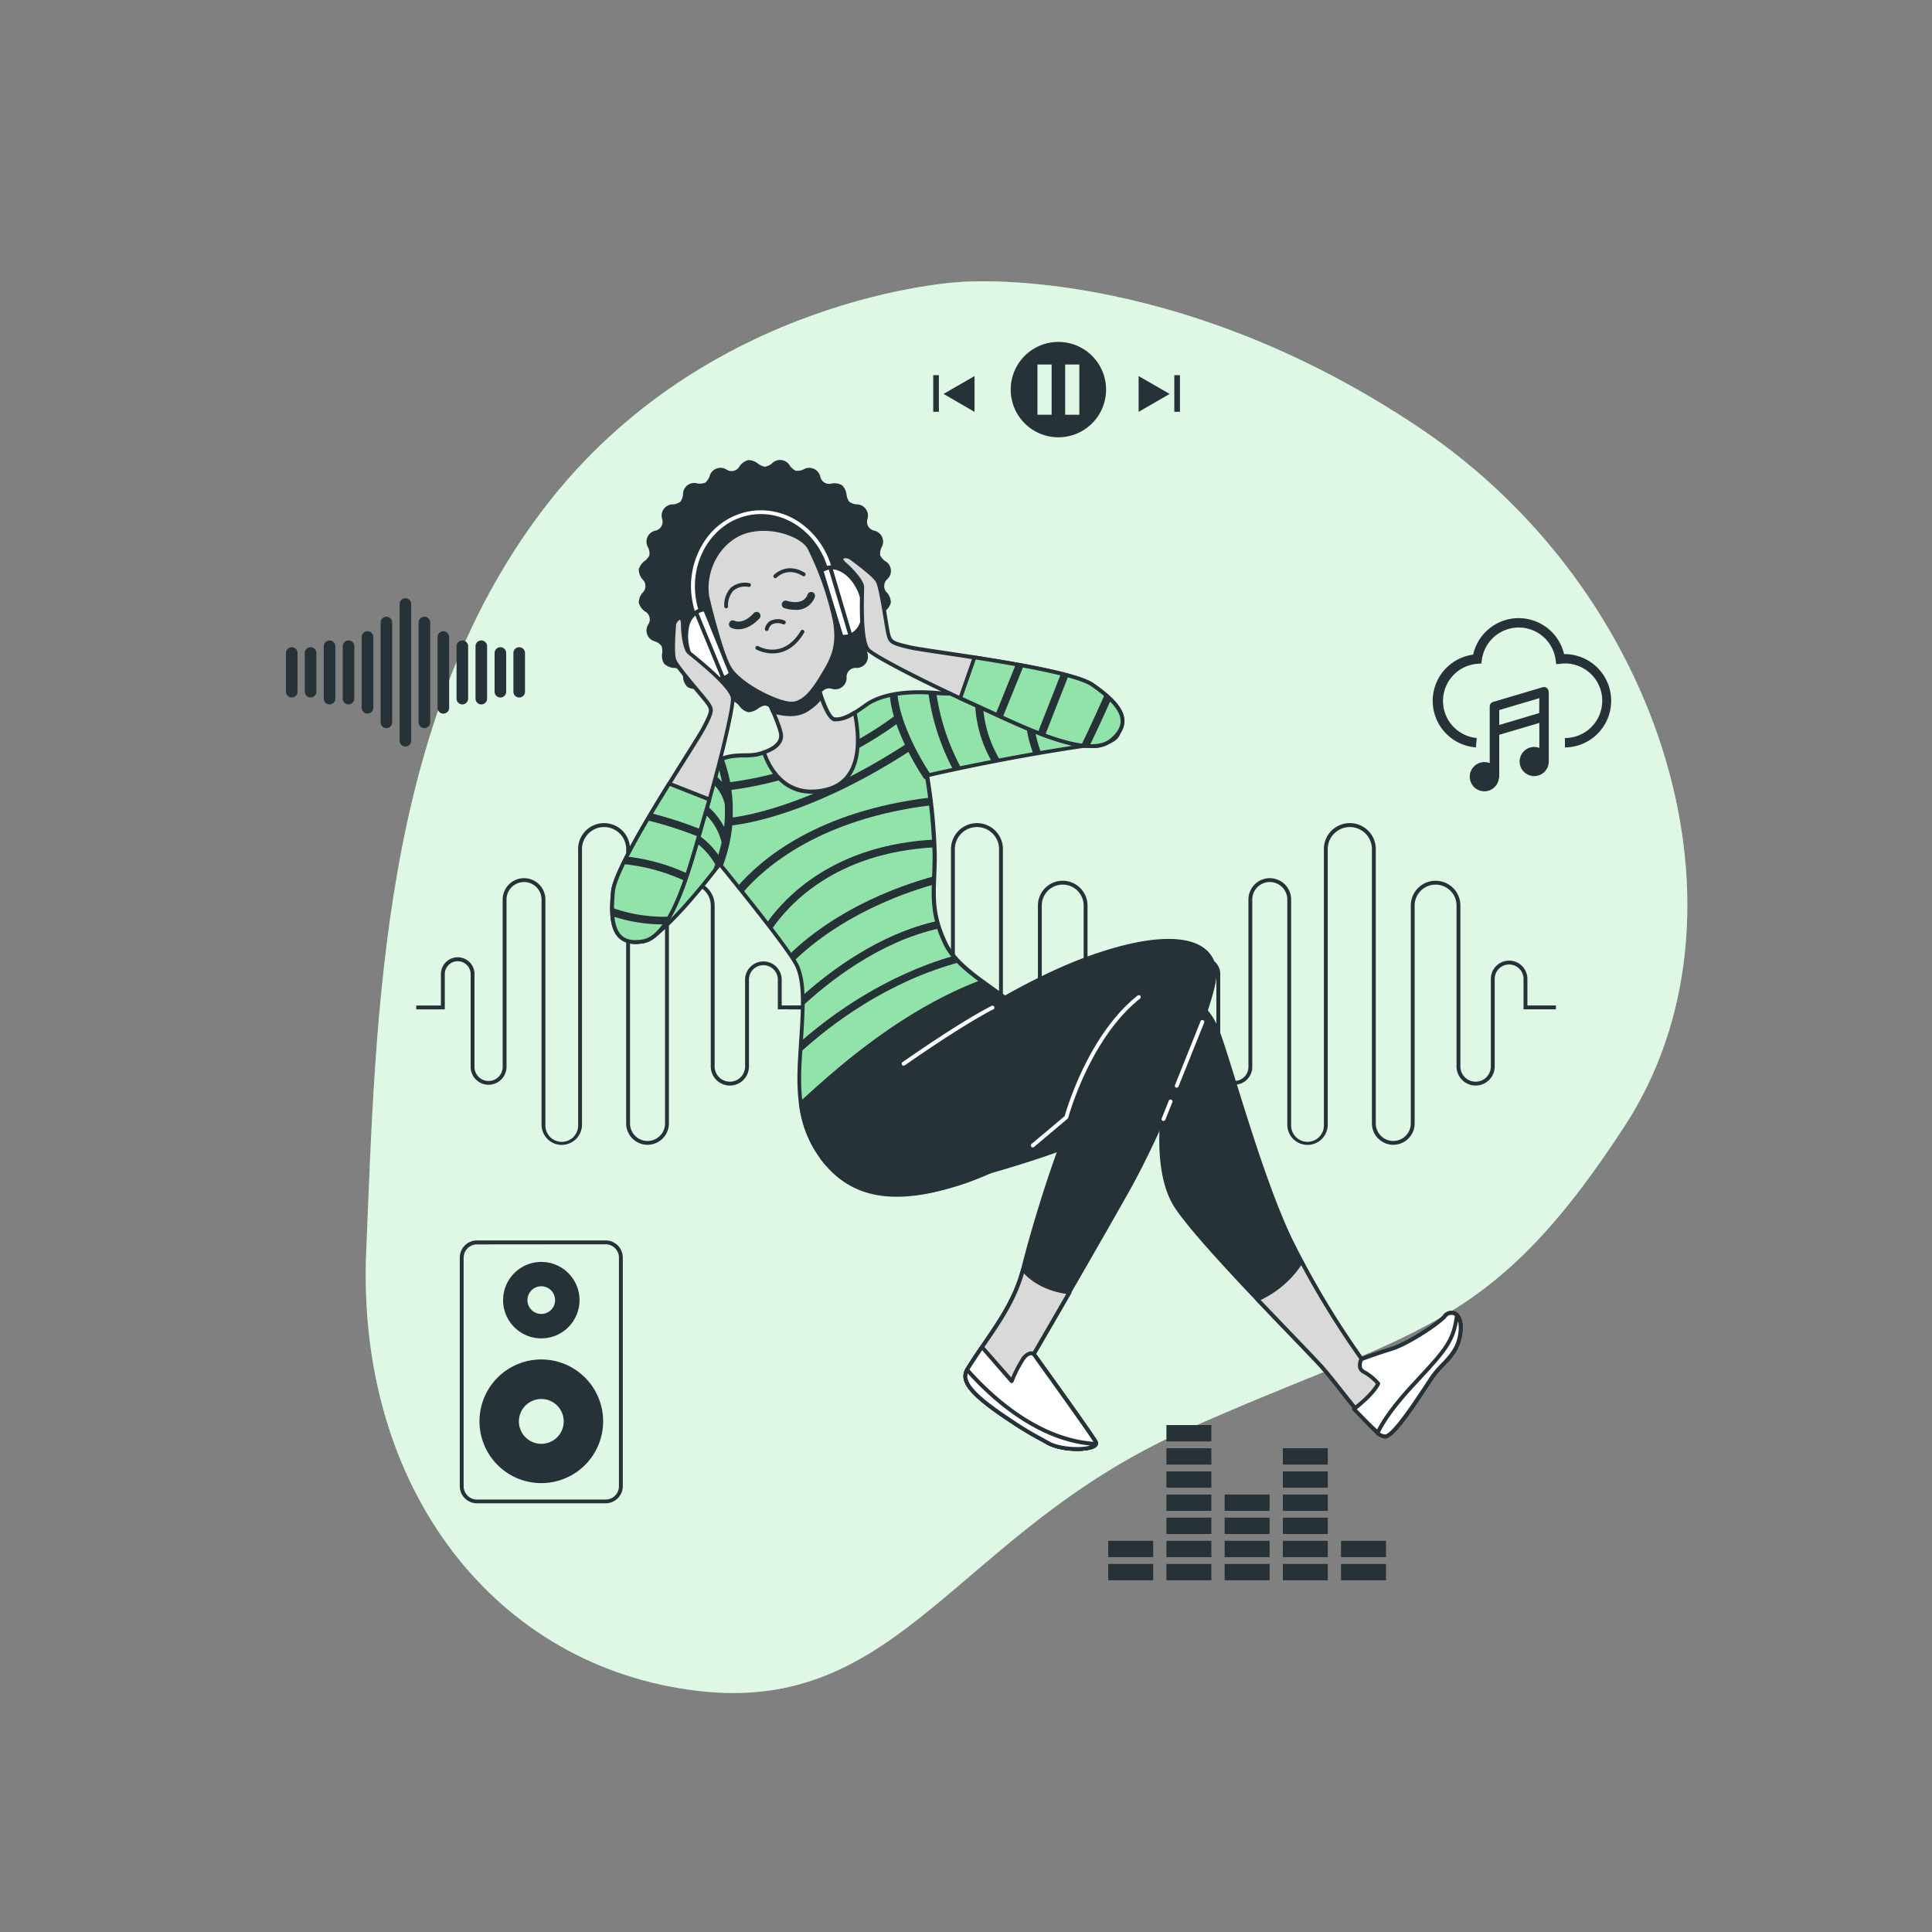 <svg xmlns="http://www.w3.org/2000/svg" viewBox="0 0 500 500"><rect x="0" y="0" width="500" height="500" fill="#808080" stroke="none"/><g id="freepik--background-simple--inject-36"><path d="M248.27,73s-65.36,3.31-107.56,58.66-43.36,131-45.93,192.23,33.34,107.61,85.94,113.72,66.79-40.91,125.81-67.38,78.7-24.57,114-78.92,10.61-137.89-53.4-180.74S248.27,73,248.27,73Z" style="fill:#92E3A9"></path><path d="M248.27,73s-65.36,3.31-107.56,58.66-43.36,131-45.93,192.23,33.34,107.61,85.94,113.72,66.79-40.91,125.81-67.38,78.7-24.57,114-78.92,10.61-137.89-53.4-180.74S248.27,73,248.27,73Z" style="fill:#fff;opacity:0.7"></path></g><g id="freepik--Icons--inject-36"><path d="M145.38,296.3a5.24,5.24,0,0,1-5.23-5.24V232.8a4.53,4.53,0,0,0-9.06,0v43.5a4.65,4.65,0,0,1-9.29,0v-24a3.35,3.35,0,1,0-6.69,0v8.93h-7.38v-1h6.38v-7.93a4.35,4.35,0,1,1,8.69,0v24a3.65,3.65,0,0,0,7.29,0V232.8a5.53,5.53,0,0,1,11.06,0v58.26a4.24,4.24,0,1,0,8.47,0V220a6.72,6.72,0,1,1,13.43,0v70.75a4.53,4.53,0,0,0,9.06,0V234.36a6.42,6.42,0,1,1,12.84,0V276a3.94,3.94,0,0,0,7.88,0V253.34a4.74,4.74,0,0,1,9.47,0v6.87h7.37v1H201.3v-7.87a3.74,3.74,0,0,0-7.47,0V276a4.94,4.94,0,0,1-9.88,0V234.36a5.42,5.42,0,1,0-10.84,0v56.38a5.53,5.53,0,0,1-11.06,0V220a5.72,5.72,0,1,0-11.43,0v71.07A5.25,5.25,0,0,1,145.38,296.3Z" style="fill:#263238"></path><path d="M241.88,296.3a5.24,5.24,0,0,1-5.23-5.24V232.8a4.53,4.53,0,0,0-9.06,0v43.5a4.65,4.65,0,0,1-9.29,0v-24a3.35,3.35,0,1,0-6.69,0v8.93h-7.38v-1h6.38v-7.93a4.35,4.35,0,1,1,8.69,0v24a3.65,3.65,0,0,0,7.29,0V232.8a5.53,5.53,0,0,1,11.06,0v58.26a4.24,4.24,0,1,0,8.47,0V220a6.72,6.72,0,1,1,13.43,0v70.75a4.53,4.53,0,1,0,9.06,0V234.36a6.42,6.42,0,0,1,12.84,0V276a3.94,3.94,0,0,0,7.88,0V253.34a4.73,4.73,0,0,1,9.46,0v6.87h7.38v1h-8.38v-7.87a3.73,3.73,0,0,0-7.46,0V276a4.94,4.94,0,0,1-9.88,0V234.36a5.42,5.42,0,0,0-10.84,0v56.38a5.53,5.53,0,0,1-11.06,0V220a5.72,5.72,0,1,0-11.43,0v71.07A5.25,5.25,0,0,1,241.88,296.3Z" style="fill:#263238"></path><path d="M338.38,296.3a5.24,5.24,0,0,1-5.23-5.24V232.8a4.53,4.53,0,1,0-9.06,0v43.5a4.65,4.65,0,0,1-9.29,0v-24a3.35,3.35,0,1,0-6.69,0v8.93h-7.39v-1h6.39v-7.93a4.35,4.35,0,1,1,8.69,0v24a3.65,3.65,0,0,0,7.29,0V232.8a5.53,5.53,0,1,1,11.06,0v58.26a4.24,4.24,0,1,0,8.47,0V220a6.72,6.72,0,1,1,13.43,0v70.75a4.53,4.53,0,1,0,9.06,0V234.36a6.42,6.42,0,0,1,12.84,0V276a3.94,3.94,0,0,0,7.88,0V253.34a4.73,4.73,0,0,1,9.46,0v6.87h7.38v1h-8.38v-7.87a3.73,3.73,0,0,0-7.46,0V276a4.94,4.94,0,0,1-9.88,0V234.36a5.42,5.42,0,0,0-10.84,0v56.38a5.53,5.53,0,1,1-11.06,0V220a5.72,5.72,0,1,0-11.43,0v71.07A5.25,5.25,0,0,1,338.38,296.3Z" style="fill:#263238"></path><polygon points="252.21 106.59 252.21 97.32 244.19 101.95 252.21 106.59" style="fill:#263238"></polygon><rect x="241.52" y="97.1" width="1.46" height="9.47" style="fill:#263238"></rect><polygon points="294.67 106.59 302.7 101.95 294.67 97.32 294.67 106.59" style="fill:#263238"></polygon><rect x="303.91" y="97.1" width="1.46" height="9.47" style="fill:#263238"></rect><path d="M273.91,88.49a12.34,12.34,0,1,0,12.34,12.34A12.34,12.34,0,0,0,273.91,88.49Zm-1.75,18.84h-3.67v-13h3.67Zm7.17,0h-3.67v-13h3.67Z" style="fill:#263238"></path><rect x="316.94" y="404.75" width="11.63" height="4.23" style="fill:#263238"></rect><rect x="316.94" y="398.76" width="11.63" height="4.23" style="fill:#263238"></rect><rect x="316.94" y="392.77" width="11.63" height="4.23" style="fill:#263238"></rect><rect x="316.94" y="386.78" width="11.63" height="4.23" style="fill:#263238"></rect><rect x="347.06" y="404.75" width="11.63" height="4.23" style="fill:#263238"></rect><rect x="347.06" y="398.76" width="11.63" height="4.23" style="fill:#263238"></rect><rect x="286.81" y="404.75" width="11.63" height="4.23" style="fill:#263238"></rect><rect x="286.81" y="398.76" width="11.63" height="4.23" style="fill:#263238"></rect><rect x="301.87" y="404.75" width="11.63" height="4.23" style="fill:#263238"></rect><rect x="301.87" y="398.76" width="11.63" height="4.23" style="fill:#263238"></rect><rect x="301.87" y="392.77" width="11.63" height="4.23" style="fill:#263238"></rect><rect x="301.87" y="386.78" width="11.63" height="4.23" style="fill:#263238"></rect><rect x="301.87" y="380.79" width="11.63" height="4.23" style="fill:#263238"></rect><rect x="301.87" y="374.8" width="11.63" height="4.23" style="fill:#263238"></rect><rect x="301.87" y="368.81" width="11.63" height="4.23" style="fill:#263238"></rect><rect x="332" y="404.75" width="11.63" height="4.23" style="fill:#263238"></rect><rect x="332" y="398.76" width="11.63" height="4.23" style="fill:#263238"></rect><rect x="332" y="392.77" width="11.63" height="4.23" style="fill:#263238"></rect><rect x="332" y="386.78" width="11.63" height="4.23" style="fill:#263238"></rect><rect x="332" y="380.79" width="11.63" height="4.23" style="fill:#263238"></rect><rect x="332" y="374.8" width="11.63" height="4.23" style="fill:#263238"></rect><path d="M85.29,182.3a1.5,1.5,0,0,1-1.5-1.5V167.25a1.5,1.5,0,0,1,3,0V180.8A1.5,1.5,0,0,1,85.29,182.3Z" style="fill:#263238"></path><path d="M80.38,180.51a1.5,1.5,0,0,1-1.5-1.5V169a1.5,1.5,0,0,1,3,0v10A1.5,1.5,0,0,1,80.38,180.51Z" style="fill:#263238"></path><path d="M75.47,180.51A1.5,1.5,0,0,1,74,179V169a1.5,1.5,0,0,1,3,0v10A1.5,1.5,0,0,1,75.47,180.51Z" style="fill:#263238"></path><path d="M134.37,180.51a1.5,1.5,0,0,1-1.5-1.5V169a1.5,1.5,0,1,1,3,0v10A1.5,1.5,0,0,1,134.37,180.51Z" style="fill:#263238"></path><path d="M129.47,180.51A1.5,1.5,0,0,1,128,179V169a1.5,1.5,0,0,1,3,0v10A1.5,1.5,0,0,1,129.47,180.51Z" style="fill:#263238"></path><path d="M90.2,182.3a1.5,1.5,0,0,1-1.5-1.5V167.25a1.5,1.5,0,0,1,3,0V180.8A1.5,1.5,0,0,1,90.2,182.3Z" style="fill:#263238"></path><path d="M95.11,184.68a1.5,1.5,0,0,1-1.5-1.5V164.86a1.5,1.5,0,0,1,3,0v18.32A1.5,1.5,0,0,1,95.11,184.68Z" style="fill:#263238"></path><path d="M100,188.44a1.51,1.51,0,0,1-1.5-1.5V161.11a1.5,1.5,0,0,1,3,0v25.83A1.5,1.5,0,0,1,100,188.44Z" style="fill:#263238"></path><path d="M124.56,182.3a1.5,1.5,0,0,1-1.5-1.5V167.25a1.5,1.5,0,0,1,3,0V180.8A1.5,1.5,0,0,1,124.56,182.3Z" style="fill:#263238"></path><path d="M119.65,182.3a1.5,1.5,0,0,1-1.5-1.5V167.25a1.5,1.5,0,0,1,3,0V180.8A1.5,1.5,0,0,1,119.65,182.3Z" style="fill:#263238"></path><path d="M114.74,184.68a1.5,1.5,0,0,1-1.5-1.5V164.86a1.5,1.5,0,0,1,3,0v18.32A1.5,1.5,0,0,1,114.74,184.68Z" style="fill:#263238"></path><path d="M109.83,188.44a1.5,1.5,0,0,1-1.5-1.5V161.11a1.5,1.5,0,0,1,3,0v25.83A1.5,1.5,0,0,1,109.83,188.44Z" style="fill:#263238"></path><path d="M104.92,193.21a1.5,1.5,0,0,1-1.5-1.5V156.33a1.5,1.5,0,0,1,3,0v35.38A1.5,1.5,0,0,1,104.92,193.21Z" style="fill:#263238"></path><path d="M404.78,169.28a12.07,12.07,0,0,0-23.53.14,12.07,12.07,0,0,0,.71,24l.22-2.42a9.64,9.64,0,0,1,.19-19.21l1-.07.14-1a9.63,9.63,0,0,1,19.08,0l.16,1.18,1.19-.13a9.48,9.48,0,0,1,1.08-.07A9.65,9.65,0,0,1,405,191v2.44a12.08,12.08,0,1,0-.22-24.16Z" style="fill:#263238"></path><path d="M400.79,179.05a1.21,1.21,0,0,0-.49-1,1.23,1.23,0,0,0-1.08-.19l-12.81,3.8a1.21,1.21,0,0,0-.87,1.17v14.66a3.83,3.83,0,0,0-1.36-.26,3.78,3.78,0,1,0,3.74,4.1H388V190.16l10.38-3.07v6.48a3.66,3.66,0,0,0-1.33-.26,3.77,3.77,0,1,0,3.77,3.77v-18Zm-2.44,5.49L388,187.62v-3.86l10.38-3.08Z" style="fill:#263238"></path><path d="M140.09,351.83a16,16,0,1,0,16,16A16,16,0,0,0,140.09,351.83Zm0,21.83a5.8,5.8,0,1,1,5.8-5.8A5.8,5.8,0,0,1,140.09,373.66Z" style="fill:#263238"></path><path d="M140.09,326.59a9.89,9.89,0,1,0,9.89,9.89A9.88,9.88,0,0,0,140.09,326.59Zm0,13.46a3.58,3.58,0,1,1,3.57-3.57A3.57,3.57,0,0,1,140.09,340.05Z" style="fill:#263238"></path><path d="M156.74,389.05h-33.3a4.45,4.45,0,0,1-4.45-4.44V325.46a4.45,4.45,0,0,1,4.45-4.44h33.3a4.44,4.44,0,0,1,4.44,4.44v59.15A4.44,4.44,0,0,1,156.74,389.05Zm-33.3-67a3.45,3.45,0,0,0-3.45,3.44v59.15a3.45,3.45,0,0,0,3.45,3.44h33.3a3.45,3.45,0,0,0,3.44-3.44V325.46a3.45,3.45,0,0,0-3.44-3.44Z" style="fill:#263238"></path></g><g id="freepik--Character--inject-36"><path d="M228.33,151.66c0-1.39,1.9-2.89,1.72-4.23s-2.4-2.34-2.75-3.65,1.09-3.27.57-4.53-2.93-1.62-3.61-2.8.2-3.44-.63-4.53-3.24-.8-4.21-1.77-.69-3.38-1.78-4.21-3.33.06-4.52-.63-1.53-3.08-2.8-3.61-3.2.93-4.53.57-2.27-2.58-3.65-2.76-2.84,1.73-4.23,1.73-2.89-1.9-4.23-1.73-2.33,2.41-3.64,2.76-3.28-1.09-4.54-.57-1.62,2.93-2.8,3.61-3.44-.21-4.52.63-.81,3.24-1.78,4.21-3.37.68-4.21,1.77.06,3.34-.62,4.53-3.09,1.53-3.61,2.8.92,3.2.56,4.53-2.57,2.27-2.75,3.64,1.73,2.85,1.73,4.24-1.91,2.88-1.73,4.23,2.4,2.33,2.75,3.64-1.09,3.28-.56,4.53,2.92,1.62,3.61,2.81-.21,3.44.62,4.52,3.25.8,4.21,1.77.69,3.38,1.78,4.21,3.33-.06,4.52.63,1.53,3.08,2.8,3.61,3.2-.92,4.54-.57,2.27,2.58,3.64,2.76,2.84-1.73,4.23-1.73,2.89,1.9,4.23,1.73,2.33-2.41,3.65-2.76,3.27,1.09,4.53.57,1.62-2.93,2.8-3.61,3.44.21,4.53-.63.8-3.24,1.77-4.21,3.37-.68,4.21-1.77-.06-3.34.63-4.53,3.08-1.52,3.61-2.8-.93-3.19-.57-4.53,2.57-2.27,2.75-3.64S228.33,153.05,228.33,151.66Z" style="fill:#263238"></path><path d="M193.86,184.31l-.24,0a4,4,0,0,1-2.24-1.56,4,4,0,0,0-1.47-1.21,4.17,4.17,0,0,0-1.92.31,3.94,3.94,0,0,1-2.68.24,4.07,4.07,0,0,1-1.74-2.08,2.34,2.34,0,0,0-3-1.75,4,4,0,0,1-2.66-.47,4.08,4.08,0,0,1-1.14-2.45,2.35,2.35,0,0,0-2.48-2.49,4,4,0,0,1-2.45-1.13,4,4,0,0,1-.47-2.66,3.92,3.92,0,0,0-.2-1.92,3.86,3.86,0,0,0-1.55-1.12,2.91,2.91,0,0,1-1.85-4.42,2.34,2.34,0,0,0-.89-3.39,4.13,4.13,0,0,1-1.57-2.24,4.05,4.05,0,0,1,.93-2.51,2.39,2.39,0,0,0,0-3.57,4,4,0,0,1-.93-2.51,4.07,4.07,0,0,1,1.57-2.23,4,4,0,0,0,1.2-1.48,3.87,3.87,0,0,0-.31-1.91,2.92,2.92,0,0,1,1.85-4.43,2.34,2.34,0,0,0,1.75-3,2.92,2.92,0,0,1,2.92-3.8,4,4,0,0,0,1.8-.68,4,4,0,0,0,.68-1.8,2.91,2.91,0,0,1,3.8-2.92,4.17,4.17,0,0,0,1.92-.2,4,4,0,0,0,1.12-1.56,2.92,2.92,0,0,1,4.42-1.84,2.34,2.34,0,0,0,3.39-.9,4.07,4.07,0,0,1,2.24-1.56,4,4,0,0,1,2.51.92,4.06,4.06,0,0,0,1.78.8,4,4,0,0,0,1.78-.8,2.92,2.92,0,0,1,4.75.64,4,4,0,0,0,1.48,1.21,4.15,4.15,0,0,0,1.91-.31,2.92,2.92,0,0,1,4.42,1.84,2.34,2.34,0,0,0,3,1.75,4.13,4.13,0,0,1,2.66.47,4.08,4.08,0,0,1,1.14,2.46,4,4,0,0,0,.68,1.79,4,4,0,0,0,1.8.69,2.92,2.92,0,0,1,2.92,3.8,2.34,2.34,0,0,0,1.75,3,2.92,2.92,0,0,1,1.85,4.43,4,4,0,0,0-.31,1.91,4.1,4.1,0,0,0,1.2,1.48,2.91,2.91,0,0,1,.65,4.74,2.39,2.39,0,0,0,0,3.57,4,4,0,0,1,.92,2.51,4.13,4.13,0,0,1-1.57,2.24,4,4,0,0,0-1.2,1.47,4,4,0,0,0,.31,1.92,2.91,2.91,0,0,1-1.85,4.42,3.86,3.86,0,0,0-1.55,1.12,3.92,3.92,0,0,0-.2,1.92,2.91,2.91,0,0,1-2.92,3.79,2.35,2.35,0,0,0-2.48,2.48,2.92,2.92,0,0,1-3.8,2.93,2.34,2.34,0,0,0-3,1.75,2.92,2.92,0,0,1-4.42,1.84,4.11,4.11,0,0,0-1.91-.31,4,4,0,0,0-1.48,1.21,2.92,2.92,0,0,1-4.75.64,4,4,0,0,0-1.78-.8,4.06,4.06,0,0,0-1.78.8A4.57,4.57,0,0,1,193.86,184.31Zm-4.29-3.83a2.47,2.47,0,0,1,.6.08,4.59,4.59,0,0,1,2,1.49c.53.58,1.08,1.18,1.62,1.25a3.52,3.52,0,0,0,1.85-.77,3.28,3.28,0,0,1,4.64,0,3.52,3.52,0,0,0,1.85.77c.54-.07,1.09-.67,1.63-1.25a4.47,4.47,0,0,1,1.95-1.49,4.58,4.58,0,0,1,2.47.32,3.49,3.49,0,0,0,2,.27c.5-.21.87-.93,1.24-1.62a3.24,3.24,0,0,1,4-2.29,3.51,3.51,0,0,0,2-.26,3.44,3.44,0,0,0,.77-1.88,4.6,4.6,0,0,1,.95-2.29,4.55,4.55,0,0,1,2.29-.95,2,2,0,0,0,2.14-2.78,4.69,4.69,0,0,1,.33-2.47,4.62,4.62,0,0,1,2-1.5c.7-.36,1.42-.74,1.62-1.24a3.34,3.34,0,0,0-.27-2,4.68,4.68,0,0,1-.32-2.47,4.62,4.62,0,0,1,1.5-2c.58-.53,1.18-1.09,1.25-1.63a3.46,3.46,0,0,0-.78-1.84,4.66,4.66,0,0,1-.95-2.32,4.59,4.59,0,0,1,.95-2.32,3.49,3.49,0,0,0,.78-1.85c-.07-.54-.67-1.09-1.25-1.63a4.56,4.56,0,0,1-1.5-2,4.68,4.68,0,0,1,.32-2.47,3.33,3.33,0,0,0,.27-2c-.2-.5-.92-.88-1.62-1.24a4.54,4.54,0,0,1-2-1.5,4.67,4.67,0,0,1-.33-2.46,2,2,0,0,0-2.14-2.79,4.55,4.55,0,0,1-2.29-.95,4.6,4.6,0,0,1-.95-2.29,3.44,3.44,0,0,0-.77-1.88,3.51,3.51,0,0,0-2-.26,4.45,4.45,0,0,1-2.46-.33,4.57,4.57,0,0,1-1.5-1.95c-.37-.7-.74-1.42-1.24-1.63a3.49,3.49,0,0,0-2,.27,4.58,4.58,0,0,1-2.47.32,4.47,4.47,0,0,1-1.95-1.49c-.54-.58-1.09-1.18-1.63-1.25a3.38,3.38,0,0,0-1.85.78,3.31,3.31,0,0,1-4.64,0,3.46,3.46,0,0,0-1.85-.78c-.54.07-1.09.67-1.62,1.25a3.25,3.25,0,0,1-4.43,1.17,3.49,3.49,0,0,0-2-.27c-.5.21-.87.93-1.24,1.63a4.51,4.51,0,0,1-1.5,1.95,4.45,4.45,0,0,1-2.46.33,2,2,0,0,0-2.78,2.15,4.61,4.61,0,0,1-1,2.28,4.55,4.55,0,0,1-2.29.95,3.52,3.52,0,0,0-1.88.78,3.43,3.43,0,0,0-.26,2,4.67,4.67,0,0,1-.33,2.46,4.54,4.54,0,0,1-2,1.5c-.7.36-1.42.74-1.62,1.24a3.41,3.41,0,0,0,.27,2,3.25,3.25,0,0,1-1.17,4.42c-.58.54-1.18,1.09-1.25,1.63a3.47,3.47,0,0,0,.77,1.85,4.6,4.6,0,0,1,1,2.32,4.68,4.68,0,0,1-1,2.32,3.41,3.41,0,0,0-.77,1.84c.07.54.67,1.1,1.25,1.63a4.67,4.67,0,0,1,1.49,2,4.58,4.58,0,0,1-.32,2.47,3.5,3.5,0,0,0-.27,2c.2.5.92.88,1.62,1.24a4.56,4.56,0,0,1,2,1.51,4.64,4.64,0,0,1,.33,2.46,2,2,0,0,0,2.14,2.78,4.55,4.55,0,0,1,2.29.95,4.6,4.6,0,0,1,1,2.29,2,2,0,0,0,2.78,2.14,3.26,3.26,0,0,1,4,2.29c.36.69.74,1.41,1.23,1.62a3.49,3.49,0,0,0,2-.27A6.46,6.46,0,0,1,189.57,180.48Z" style="fill:#263238"></path><path d="M181.19,161.42a1,1,0,0,1-.92-.59,22.38,22.38,0,0,1-1.59-5.3c-2-11.28,4.89-21.92,15.25-23.71s20.37,6,22.32,17.23c.11.66.2,1.31.25,2a1,1,0,1,1-2,.17c0-.59-.13-1.19-.23-1.79-1.76-10.2-10.73-17.19-20-15.6s-15.38,11.2-13.62,21.4A20.42,20.42,0,0,0,182.1,160a1,1,0,0,1-.51,1.32A1,1,0,0,1,181.19,161.42Z" style="fill:#fff"></path><path d="M181.19,161.92a1.51,1.51,0,0,1-1.38-.89,23.47,23.47,0,0,1-1.63-5.41,22.15,22.15,0,0,1,3.09-15.78,18.45,18.45,0,0,1,27.28-4.7A22.11,22.11,0,0,1,216.74,149c.12.66.2,1.34.26,2a1.5,1.5,0,0,1-1.37,1.62,1.48,1.48,0,0,1-1.62-1.37c0-.57-.12-1.16-.22-1.74-1.71-9.93-10.43-16.74-19.43-15.19s-14.93,10.89-13.22,20.82a20,20,0,0,0,1.42,4.71,1.5,1.5,0,0,1-.77,2A1.38,1.38,0,0,1,181.19,161.92Zm15.75-29.86a18,18,0,0,0-2.92.25,17.69,17.69,0,0,0-11.91,8.08,21.07,21.07,0,0,0-2.94,15.06,22.13,22.13,0,0,0,1.56,5.18.51.51,0,0,0,.66.25.5.5,0,0,0,.25-.66,21.37,21.37,0,0,1-1.49-4.94c-1.8-10.47,4.49-20.33,14-22s18.78,5.54,20.58,16c.11.61.19,1.23.24,1.83a.49.49,0,0,0,.54.45.51.51,0,0,0,.34-.17.48.48,0,0,0,.11-.37c-.05-.63-.13-1.27-.24-1.91a21.1,21.1,0,0,0-7.82-13.21A17.93,17.93,0,0,0,196.94,132.06Z" style="fill:#263238"></path><path d="M248.24,305.35s40.63-10,53.29-22c0,0-3.66,19,3,29s33.28,36.46,37.94,41.79,13.4,17.88,16.06,17.54,10-12.33,12.34-15.66,6.39-5.45,7.05-11.12-2.66-6-4-4.33-8.21,6.88-12.55,8.21-9,2.89-9,2.89a222.8,222.8,0,0,1-18.5-31c-8-16.67-16.32-48-19-54.32s-6.67-8.33-11.67-8.33-21,0-49,12.33-27,24.33-24.33,28.67S239.2,307.07,248.24,305.35Z" style="fill:#263238"></path><path d="M358.44,372.24c-2.08,0-6-4.74-11.64-11.91-1.74-2.21-3.39-4.3-4.7-5.81s-4.39-4.7-8.29-8.75c-9.91-10.31-24.89-25.89-29.69-33.09-5.72-8.58-4-23.32-3.32-28-13.62,11.51-50.82,20.72-52.44,21.12h0c-9.2,1.74-16.12-2-18.89-6.52a10.39,10.39,0,0,1-.76-8.64c1.58-5.07,7.26-12.79,25.32-20.75,28.1-12.37,44-12.37,49.2-12.37,5.79,0,9.65,2.74,12.13,8.64.89,2.12,2.41,7,4.33,13.18,3.93,12.67,9.32,30,14.64,41.11a225,225,0,0,0,18.24,30.63c1.17-.38,5.07-1.67,8.68-2.78,4.26-1.3,11.07-6.49,12.31-8a2.64,2.64,0,0,1,3.05-.88c.71.29,2.33,1.44,1.84,5.58s-2.67,6.42-4.78,8.62a22.73,22.73,0,0,0-2.36,2.72c-.45.64-1.07,1.58-1.81,2.7-4.47,6.79-8.67,12.9-10.87,13.18ZM301.53,282.9a.48.48,0,0,1,.24.06.51.51,0,0,1,.26.53c0,.19-3.56,18.92,2.92,28.63,4.75,7.13,19.69,22.67,29.58,33,3.9,4.06,7,7.26,8.32,8.79s3,3.62,4.74,5.84c3.68,4.67,9.28,11.73,10.88,11.53,1.93-.24,7.49-8.68,10.17-12.74.74-1.13,1.37-2.08,1.82-2.72a24.78,24.78,0,0,1,2.46-2.85c2-2.08,4.06-4.23,4.51-8,.28-2.41-.18-4.11-1.24-4.55a1.66,1.66,0,0,0-1.88.58c-1.32,1.66-8.29,7-12.79,8.38-4.28,1.32-9,2.87-9,2.89A.5.5,0,0,1,352,352a224.37,224.37,0,0,1-18.55-31.09c-5.36-11.16-10.76-28.55-14.7-41.24-1.91-6.15-3.42-11-4.29-13.1-2.34-5.55-5.8-8-11.21-8-5.17,0-20.89,0-48.8,12.29-17.71,7.8-23.24,15.25-24.76,20.13a9.4,9.4,0,0,0,.65,7.81c2.59,4.21,9.11,7.72,17.84,6.07.92-.23,40.72-10.14,53.06-21.83A.51.51,0,0,1,301.53,282.9Zm-53.29,22.46h0Z" style="fill:#263238"></path><path d="M377.92,345c.67-5.66-2.66-6-4-4.33s-8.21,6.88-12.55,8.21-9,2.89-9,2.89a226.72,226.72,0,0,1-15.6-25.25,25.58,25.58,0,0,1-11.34,9.8c7.65,8.06,14.84,15.39,17.06,17.92,4.67,5.34,13.4,17.88,16.06,17.54s10-12.33,12.34-15.66S377.26,350.62,377.92,345Z" style="fill:#d9d9d9"></path><path d="M358.44,372.24c-2.08,0-6-4.74-11.64-11.91-1.74-2.21-3.39-4.3-4.7-5.81s-4.4-4.71-8.3-8.77c-2.65-2.74-5.66-5.88-8.75-9.13a.5.5,0,0,1,.16-.81,25.09,25.09,0,0,0,11.12-9.61.55.55,0,0,1,.45-.23.52.52,0,0,1,.42.27,229.26,229.26,0,0,0,15.34,24.89c1.17-.38,5.07-1.67,8.68-2.78,4.26-1.3,11.07-6.49,12.31-8a2.64,2.64,0,0,1,3.05-.88c.71.29,2.33,1.44,1.84,5.58h0c-.49,4.14-2.67,6.42-4.78,8.62a22.73,22.73,0,0,0-2.36,2.72c-.45.64-1.07,1.58-1.81,2.7-4.47,6.79-8.67,12.9-10.87,13.18Zm-32.18-35.8c2.92,3.07,5.75,6,8.26,8.62,3.91,4.07,7,7.28,8.33,8.81s3,3.62,4.74,5.84c3.68,4.67,9.28,11.73,10.88,11.53,1.93-.24,7.49-8.68,10.17-12.74.74-1.13,1.37-2.08,1.82-2.72a24.78,24.78,0,0,1,2.46-2.85c2-2.08,4.06-4.23,4.51-8,.28-2.41-.18-4.11-1.24-4.55a1.66,1.66,0,0,0-1.88.58c-1.32,1.66-8.29,7-12.79,8.38-4.28,1.32-9,2.87-9,2.89A.5.5,0,0,1,352,352a228.18,228.18,0,0,1-15.24-24.57A26.14,26.14,0,0,1,326.26,336.44ZM377.92,345h0Z" style="fill:#263238"></path><path d="M197.22,177.93s4.39,9,4.88,12-2.93,4.64-6.35,5.37S187,194,181.6,200.14,163,232.85,161.09,237s0,7.57,5.37,6.59,19.77-20,19.77-20,17.82,21.72,20,26.36,1.47,12.45,1,20.51-1.71,19.77,5.61,29.29,22.71,12.21,35.4,5.61,26.4-29.34,20.29-38.62-19.8-13.86-23.95-22.65-2.71-13.65-2.71-22.68a148.08,148.08,0,0,0-2-20.67s21-5,45.33-8.33c8.47-1.16,3.17-10.74-1.71-12.69-6.12-2.45-33.23.38-40.62-.31-10.67-1-16.11,1.21-18.55,2.92s-5.62,4.15-8.3,3.91-5.62-13.43-5.62-13.43S203.32,178.66,197.22,177.93Z" style="fill:#92E3A9"></path><path d="M233.48,309.45c-8.38,0-16.32-3.28-21-9.41-7-9.13-6.32-20.18-5.81-28.24l.22-3.48c.46-7.22.89-14-1.06-18.17s-16.9-22.52-19.55-25.77c-2.38,3.1-14.64,18.79-19.7,19.71-2.67.48-4.76-.05-5.87-1.5s-1.11-3.54,0-5.8c1.71-3.64,15.1-30.75,20.58-37,4.16-4.73,8.29-4.79,11.6-4.84a15.24,15.24,0,0,0,2.83-.2c1.53-.33,6.48-1.64,6-4.8-.47-2.82-4.8-11.74-4.84-11.83a.5.5,0,0,1,0-.5.51.51,0,0,1,.47-.21c5.82.69,12.73-5,12.8-5a.49.49,0,0,1,.48-.08.48.48,0,0,1,.33.36c1.4,6.31,3.72,12.91,5.17,13,2.27.2,5.08-1.78,7.34-3.37l.63-.45c2.25-1.57,7.69-4,18.88-3,2.77.26,8.54,0,14.64-.25,10.42-.46,22.23-1,26.13.59,3.28,1.31,6.9,6,6.45,9.64-.19,1.56-1.19,3.51-4.86,4-22.08,3-41.64,7.47-44.83,8.21a146.45,146.45,0,0,1,1.93,20.29c0,2-.07,3.73-.14,5.42-.23,6-.39,10.29,2.8,17.05,2.11,4.47,6.77,7.83,11.7,11.39,4.55,3.29,9.25,6.69,12.22,11.2,1.78,2.7,2.06,6.66.81,11.45-2.8,10.73-12.35,23.25-21.29,27.89A32.6,32.6,0,0,1,233.48,309.45Zm-47.25-86.37a.48.48,0,0,1,.39.18c.73.89,17.88,21.83,20.08,26.47,2.06,4.35,1.62,11.3,1.16,18.65l-.22,3.48c-.51,7.91-1.2,18.74,5.6,27.58,7.25,9.43,22.53,11.83,34.77,5.47,8.57-4.45,18.09-16.93,20.78-27.25,1.18-4.51.94-8.19-.67-10.65-2.87-4.36-7.5-7.7-12-10.94-5-3.64-9.79-7.07-12-11.78-3.3-7-3.12-11.63-2.89-17.51.06-1.68.13-3.42.13-5.38a147.7,147.7,0,0,0-2-20.58.5.5,0,0,1,.38-.57c.21-.05,21.3-5.05,45.38-8.35,2.45-.33,3.79-1.39,4-3.14.39-3.16-2.94-7.43-5.83-8.59-3.7-1.48-15.91-.95-25.72-.52-6.4.27-11.93.51-14.77.25-10.88-1-16.08,1.33-18.22,2.83l-.62.44c-2.39,1.69-5.36,3.8-8,3.55s-5.1-9.69-5.88-13c-1.79,1.35-7,5-12.05,4.81,1.09,2.27,4.14,8.83,4.55,11.32.46,2.71-2.06,4.94-6.73,5.94a15.94,15.94,0,0,1-3,.22c-3.12.05-7,.1-10.87,4.5-5.41,6.15-18.72,33.12-20.43,36.75-.9,1.91-.92,3.64-.07,4.76s2.62,1.54,4.9,1.12c4.1-.74,14.52-13.29,19.46-19.83a.51.51,0,0,1,.39-.19Z" style="fill:#263238"></path><path d="M254.36,179.28l-2,.08a32.67,32.67,0,0,0,4.37,17.8l2.1-.4A31.08,31.08,0,0,1,254.36,179.28Z" style="fill:#263238"></path><path d="M243.05,240.28c-.22-.65-.41-1.29-.57-1.91-15.13,3.36-27.93,13.16-34.76,19.29,0,.86,0,1.76,0,2.68C214,254.52,227.25,243.74,243.05,240.28Z" style="fill:#263238"></path><path d="M204.39,246.93c.44.65.83,1.23,1.14,1.74,4.51-4.45,16-14,36.13-19.77,0-.69.05-1.41.08-2.14C221,232.54,209.29,242.11,204.39,246.93Z" style="fill:#263238"></path><path d="M189.52,213.6c3.59-.39,20.71-3,45.59-19A68.78,68.78,0,0,0,239,201.3a1,1,0,0,0,.83.43l.16,0-.16-1,1-.22a1,1,0,0,0-.15-.34c-.08-.12-7.66-11.31-8.42-20.64-.71.11-1.37.23-2,.37a29.45,29.45,0,0,0,1.09,5.52,91.33,91.33,0,0,1-42.39,17,38.52,38.52,0,0,0-1.75-6.24,12.43,12.43,0,0,0-1.86.82,36.88,36.88,0,0,1,1.51,5.38,17.24,17.24,0,0,0-4.11-3.47,13.45,13.45,0,0,0-1.18,1.2l-.24.28c2.78,1.66,5.47,4.15,6.25,7.78a39.49,39.49,0,0,1-.18,5.88,17.06,17.06,0,0,0-9.68-8.42c-.34.55-.69,1.13-1.05,1.73a14.57,14.57,0,0,1,10,10.37.6.6,0,0,0,.09.22c-.23,1.08-.52,2.17-.86,3.29a21,21,0,0,0-12.41-8.38l-1,1.81a18.61,18.61,0,0,1,12.6,9c-.29.82-.56,1.61-.83,2.39,1.19-1.51,1.92-2.47,1.92-2.47l.74.9.2-.56A40.93,40.93,0,0,0,189.52,213.6ZM232,187.42a55.35,55.35,0,0,0,2.2,5.33c-23.66,15.3-40.52,18.29-44.57,18.81,0-.95,0-1.87,0-2.76a1,1,0,0,0,0-.39l0-.16c-.06-1.35-.18-2.62-.35-3.82A93.6,93.6,0,0,0,232,187.42Z" style="fill:#263238"></path><path d="M248.22,249.05q-.79-.81-1.5-1.65c-17.4,5-31.14,14.85-39.43,22.09l-.06,1q-.06.9-.12,1.86C215.16,265,229.6,254.1,248.22,249.05Z" style="fill:#263238"></path><path d="M241.83,219.29c0-.66,0-1.32-.08-2-25.66,1.36-38.32,14.5-43.32,21.59l1.27,1.65C204.15,234,216.25,220.66,241.83,219.29Z" style="fill:#263238"></path><path d="M267.7,178.76l-2.07.07a32.61,32.61,0,0,0,1.84,16.34l2-.35A31.22,31.22,0,0,1,267.7,178.76Z" style="fill:#263238"></path><path d="M240.25,179.22a60.11,60.11,0,0,0,6.44,20l2.06-.44a58.08,58.08,0,0,1-6.43-19.41C241.61,179.3,240.92,179.25,240.25,179.22Z" style="fill:#263238"></path><path d="M241,208.4c-.09-.69-.17-1.36-.25-2-29.07,3.5-43.65,15.83-49.8,22.94.43.53.86,1.08,1.32,1.64C198,224.27,212.36,211.89,241,208.4Z" style="fill:#263238"></path><path d="M248.24,305.35c10.5-5.45,21.69-22,21.78-32.76a10.39,10.39,0,0,0-1.52-5.35c-.82-1.27-1.73-2.57-2.69-3.89-3.33-3.52-7.66-6.4-11.62-9.32-22.06,8.31-39.73,25-46.95,31.53a29,29,0,0,0,5.6,14.18C220.17,309.26,235.55,312,248.24,305.35Z" style="fill:#263238"></path><path d="M233.48,309.45c-8.38,0-16.32-3.28-21-9.41a29.21,29.21,0,0,1-5.71-14.41.49.49,0,0,1,.17-.44l1.35-1.22c8.08-7.32,24.88-22.54,45.76-30.4a.47.47,0,0,1,.47.06c.73.54,1.47,1.07,2.22,1.61a68,68,0,0,1,9.47,7.76c1.1,1.52,2,2.8,2.74,4a10.89,10.89,0,0,1,1.6,5.61c-.09,10.85-11.22,27.61-22,33.23h0A32.6,32.6,0,0,1,233.48,309.45Zm-25.71-23.7a28.13,28.13,0,0,0,5.47,13.69c7.25,9.43,22.53,11.83,34.77,5.47,10.56-5.49,21.42-21.8,21.51-32.32a9.84,9.84,0,0,0-1.44-5.08c-.75-1.15-1.62-2.42-2.67-3.87a66.85,66.85,0,0,0-9.29-7.59l-2-1.45c-20.57,7.82-37.18,22.86-45.18,30.11Zm40.47,19.61h0Z" style="fill:#263238"></path><path d="M182.46,157.74a4.21,4.21,0,0,0-1.26.25c-3.31,1.16-4.61,6-2.91,10.85s5.77,7.81,9.07,6.64a4.49,4.49,0,0,0,1.81-1.2Z" style="fill:#fff"></path><path d="M185.86,176.24a6.73,6.73,0,0,1-3.93-1.42,13,13,0,0,1-4.55-12.91,6,6,0,0,1,3.65-4.4,5.11,5.11,0,0,1,1.41-.27.5.5,0,0,1,.48.31l6.72,16.54a.51.51,0,0,1-.1.53,5.15,5.15,0,0,1-2,1.34A5.27,5.27,0,0,1,185.86,176.24Zm-3.72-18a4,4,0,0,0-.78.19,5,5,0,0,0-3,3.71A12,12,0,0,0,182.52,174a5.06,5.06,0,0,0,4.68,1,3.86,3.86,0,0,0,1.38-.85Z" style="fill:#263238"></path><path d="M182.46,157.74a4.21,4.21,0,0,0-1.26.25,4.6,4.6,0,0,0-1.06.54l7,17a1.17,1.17,0,0,0,.2-.06,4.49,4.49,0,0,0,1.81-1.2Z" style="fill:#fff"></path><path d="M187.22,176a.55.55,0,0,1-.52-.29l-7-17a.5.5,0,0,1,.18-.6,5.45,5.45,0,0,1,1.17-.61,5.11,5.11,0,0,1,1.41-.27.5.5,0,0,1,.48.31l6.72,16.54a.51.51,0,0,1-.1.53,5.15,5.15,0,0,1-2,1.34l-.17,0Zm-6.45-17.29,6.67,16.18a4,4,0,0,0,1.14-.75l-6.44-15.89a4,4,0,0,0-.78.19A3.47,3.47,0,0,0,180.77,158.73Z" style="fill:#263238"></path><path d="M212.59,147.69a4.42,4.42,0,0,1,1.14-.6c3.3-1.16,7.36,1.81,9.07,6.64s.41,9.69-2.89,10.86a4.69,4.69,0,0,1-2.17.2Z" style="fill:#fff"></path><path d="M218.44,165.33a4.85,4.85,0,0,1-.76-.05.51.51,0,0,1-.42-.35l-5.15-17.09a.51.51,0,0,1,.18-.55,5,5,0,0,1,1.27-.67c3.56-1.25,7.92,1.86,9.71,6.94a12.22,12.22,0,0,1,.45,7.1,6,6,0,0,1-3.65,4.4A4.93,4.93,0,0,1,218.44,165.33Zm-.31-1a4.11,4.11,0,0,0,1.61-.2,5,5,0,0,0,3-3.72,11.23,11.23,0,0,0-.42-6.51c-1.61-4.56-5.4-7.4-8.44-6.33a4,4,0,0,0-.72.35Z" style="fill:#263238"></path><path d="M218.44,165.33a4.85,4.85,0,0,1-.76-.05.51.51,0,0,1-.42-.35l-5.15-17.09a.51.51,0,0,1,.18-.55,5,5,0,0,1,1.27-.67,4.84,4.84,0,0,1,1.29-.26.5.5,0,0,1,.52.36l5.21,17.64a.49.49,0,0,1-.29.6l-.22.1A4.93,4.93,0,0,1,218.44,165.33Zm-.31-1a3.84,3.84,0,0,0,1.36-.13l-5-16.79a3.53,3.53,0,0,0-1.36.51Z" style="fill:#263238"></path><path d="M221.21,184.44c-1.73,1.08-3.55,1.94-5.19,1.79-2.69-.25-5.62-13.43-5.62-13.43s-7.08,5.86-13.18,5.13c0,0,4.39,9,4.88,12,.4,2.37-1.77,3.94-4.42,4.84,1.27,3.74,5.41,12.3,16.19,9.67C223.3,202.1,222.57,191.06,221.21,184.44Z" style="fill:#d9d9d9"></path><path d="M210,205.4c-8.21,0-11.61-7.11-12.76-10.51a.46.46,0,0,1,0-.38.48.48,0,0,1,.29-.25c1.7-.58,4.49-1.9,4.09-4.29-.47-2.82-4.8-11.74-4.84-11.83a.5.5,0,0,1,0-.5.51.51,0,0,1,.47-.21c5.82.69,12.73-5,12.8-5a.49.49,0,0,1,.48-.08.48.48,0,0,1,.33.36c1.4,6.31,3.72,12.91,5.17,13,1.27.11,2.83-.43,4.89-1.71a.49.49,0,0,1,.75.32c1.36,6.64,2.18,18.13-7.71,20.55A17.15,17.15,0,0,1,210,205.4ZM198.32,195c1.41,3.84,5.5,11.31,15.43,8.88,8.75-2.13,8.31-12.31,7.11-18.67a8.77,8.77,0,0,1-4.89,1.48c-2.65-.24-5.1-9.69-5.88-13-1.79,1.35-7,5-12.05,4.81,1.09,2.27,4.14,8.83,4.55,11.32C203,192,201.45,193.85,198.32,195Z" style="fill:#263238"></path><path d="M212.52,180.38c-.58-1.71-1.09-3.49-1.46-4.9-.31-.81-.6-1.66-.88-2.51-1.18.93-7.46,5.62-13,5,0,0,1.48,3,2.82,6.18,2.36.7,5.68,1.24,8.29-.11A13.89,13.89,0,0,0,212.52,180.38Z" style="fill:#263238"></path><path d="M204.53,185.33a16.39,16.39,0,0,1-4.63-.74.5.5,0,0,1-.32-.28c-1.32-3.08-2.8-6.14-2.81-6.17a.5.5,0,0,1,0-.5.51.51,0,0,1,.47-.21c5.3.64,11.42-3.93,12.6-4.85a.51.51,0,0,1,.45-.09.5.5,0,0,1,.33.33c.29.9.58,1.74.87,2.48.48,1.83,1,3.51,1.46,4.91a.49.49,0,0,1-.08.48,14.2,14.2,0,0,1-4.35,3.75A8.69,8.69,0,0,1,204.53,185.33Zm-4.12-1.63c2.24.64,5.31,1.09,7.69-.14a13,13,0,0,0,3.86-3.29c-.58-1.72-1.07-3.47-1.38-4.66-.21-.54-.43-1.15-.65-1.82-1.91,1.41-7,4.84-11.89,4.7C198.55,179.56,199.51,181.61,200.41,183.7Z" style="fill:#263238"></path><path d="M183.06,154.49s3.42,14.65,5.86,18.55,11.23,8.55,15.38,9,7.08-4.64,9.52-8.79,3.17-7.57,2.2-12.94a79.59,79.59,0,0,0-6.6-18.55c-1.58-3-9-6.11-15.86-4.4S181.84,146.68,183.06,154.49Z" style="fill:#d9d9d9"></path><path d="M204.85,182.61a4.26,4.26,0,0,1-.61,0c-4.49-.53-13.26-5.29-15.74-9.26s-5.79-18.1-5.93-18.71v0c-1.24-7.93,3.63-15.84,10.87-17.65s14.79,1.53,16.43,4.64a80.39,80.39,0,0,1,6.64,18.7c1,5.26.34,8.86-2.26,13.28l-.14.23C211.79,177.73,208.92,182.61,204.85,182.61Zm-21.3-28.21c.14.58,3.46,14.65,5.79,18.38s10.78,8.3,15,8.8c3.74.45,6.6-4.41,8.89-8.32l.14-.23c2.49-4.24,3.05-7.54,2.13-12.59A78.7,78.7,0,0,0,209,142c-1.46-2.77-8.68-5.8-15.3-4.14S182.4,147,183.55,154.4Z" style="fill:#263238"></path><path d="M198.44,163.29h-.09a.49.49,0,0,1-.4-.57,3,3,0,0,1,1.35-2,4.41,4.41,0,0,1,3.68-.15.5.5,0,0,1-.3,1,3.49,3.49,0,0,0-2.85,0,2.08,2.08,0,0,0-.9,1.28A.49.49,0,0,1,198.44,163.29Z" style="fill:#263238"></path><path d="M199.93,169.1a9.42,9.42,0,0,1-4.18-1,.5.5,0,1,1,.5-.87c.26.15,6.48,3.55,11-4a.5.5,0,0,1,.69-.16.49.49,0,0,1,.16.68C205.56,168.05,202.41,169.1,199.93,169.1Z" style="fill:#263238"></path><path d="M191.08,162.86a4.33,4.33,0,0,1-1.91-.41,1,1,0,0,1,1-1.77c.11.06,2.13,1,4.9-2a1,1,0,0,1,1.47,1.37C194.37,162.33,192.43,162.86,191.08,162.86Z" style="fill:#263238"></path><path d="M205.72,157.82a8.74,8.74,0,0,1-2.71-.43,1,1,0,0,1-.64-1.26,1,1,0,0,1,1.27-.64h0c.17.06,4.23,1.36,5.34-1.59a1,1,0,1,1,1.87.7A5.06,5.06,0,0,1,205.72,157.82Z" style="fill:#263238"></path><path d="M187.94,157.43a.5.5,0,0,1-.5-.46,6.6,6.6,0,0,1,1.64-4.81,5.67,5.67,0,0,1,4.8-1.26.51.51,0,0,1,.44.56.5.5,0,0,1-.56.44,4.71,4.71,0,0,0-4,1,5.64,5.64,0,0,0-1.34,4,.5.5,0,0,1-.46.54Z" style="fill:#263238"></path><path d="M200.64,149.62a.48.48,0,0,1-.34-.13.5.5,0,0,1,0-.71s3.26-3.44,7.95-.57a.49.49,0,0,1,.17.68.5.5,0,0,1-.69.17c-4-2.45-6.67.37-6.7.4A.46.46,0,0,1,200.64,149.62Z" style="fill:#263238"></path><path d="M174.52,161.33s-.74,7.56,0,9.52,7.32,9.27,8.54,11,1.46,1.95-1,6.59-22.7,34.67-23.43,42.24-.25,14.4,7.81,12.93,12.69-21.72,16.11-33.2,7.08-26.36,7.08-29.53-10.26-11.09-11.36-12-1.58-5.07-1.58-7.27S175.49,159.37,174.52,161.33Z" style="fill:#d9d9d9"></path><path d="M164.44,244.29a5.93,5.93,0,0,1-4.18-1.44c-2.67-2.45-2.56-7.56-2.11-12.24.56-5.75,12-23.88,18.77-34.72,2.29-3.65,4.11-6.53,4.72-7.7,2.27-4.31,2.13-4.5,1.06-6-.43-.6-1.42-1.77-2.55-3.12-2.49-3-5.58-6.64-6.1-8-.75-2-.11-9,0-9.74a.41.41,0,0,1,0-.18c.62-1.24,1.39-1.85,2.11-1.68.38.09,1,.49,1,2.15,0,2.64.62,6.22,1.41,6.89l.62.51c7.45,6,10.91,9.79,10.91,11.89,0,3.34-3.75,18.43-7.1,29.68-.43,1.45-.89,3.05-1.36,4.73-3.29,11.6-7.8,27.48-15.14,28.81A11.5,11.5,0,0,1,164.44,244.29ZM175,161.47c-.2,2.14-.57,7.71,0,9.2.47,1.23,3.76,5.15,5.93,7.74,1.2,1.43,2.15,2.56,2.56,3.13,1.41,2,1.45,2.56-.94,7.12-.64,1.2-2.46,4.1-4.77,7.77-6.76,10.75-18.08,28.76-18.61,34.27-.41,4.18-.57,9.25,1.78,11.42,1.21,1.1,3,1.43,5.44,1,6.73-1.22,11.14-16.76,14.36-28.1.47-1.69.93-3.29,1.36-4.75,3.63-12.18,7.06-26.46,7.06-29.39,0-1.19-1.83-4.08-10.53-11.11l-.65-.52c-1.33-1.13-1.76-5.65-1.76-7.66,0-.89-.21-1.16-.26-1.18S175.49,160.53,175,161.47Z" style="fill:#263238"></path><path d="M182.57,210.39c.34-1.13.68-2.31,1-3.5l-10.41-4.08c-6.47,10.43-14.09,23.26-14.53,27.85-.73,7.56-.25,14.4,7.81,12.93S179.15,221.87,182.57,210.39Z" style="fill:#92E3A9"></path><path d="M164.44,244.29a5.93,5.93,0,0,1-4.18-1.44c-2.67-2.45-2.56-7.56-2.11-12.24s8.56-18.33,14.61-28.07a.49.49,0,0,1,.6-.2l10.42,4.09a.49.49,0,0,1,.29.6c-.34,1.19-.68,2.37-1,3.51-.43,1.45-.89,3.05-1.36,4.73-3.29,11.6-7.8,27.48-15.14,28.81A11.5,11.5,0,0,1,164.44,244.29Zm8.95-40.87c-6,9.63-13.8,22.73-14.24,27.28-.41,4.18-.57,9.25,1.78,11.42,1.21,1.1,3,1.43,5.44,1,6.73-1.22,11.14-16.76,14.36-28.1.47-1.69.93-3.29,1.36-4.75h0q.45-1.5.9-3.06Z" style="fill:#263238"></path><path d="M168.51,210.47l-.12.2-.3.5c-.22.37-.44.74-.65,1.11a99,99,0,0,1,13.36,4.28l.55-1.93A100.17,100.17,0,0,0,168.51,210.47Z" style="fill:#263238"></path><path d="M172,239.23c.43-.62.85-1.3,1.26-2a39.82,39.82,0,0,1-14.86-2.31q0,1.14.09,2.19A41.36,41.36,0,0,0,172,239.23Z" style="fill:#263238"></path><path d="M162.2,221.68c-.09.17-.18.34-.26.51s-.19.37-.28.55l-.43.87A49.47,49.47,0,0,1,177.28,228c.22-.63.44-1.27.65-1.91A50.7,50.7,0,0,0,162.2,221.68Z" style="fill:#263238"></path><path d="M219.89,144.12s6.21,4.38,7.22,6.21,2.26,11.6,2.76,13.64.53,2.38,5.63,3.55,41.09,5.38,47.31,9.75,11.08,9.21,4.72,14.36-24.75-4.53-35.68-9.42-24.61-11.81-27-13.88-1.71-15-1.7-16.44-2.82-4.51-4.49-5.94S217.77,143.59,219.89,144.12Z" style="fill:#d9d9d9"></path><path d="M282.45,193.58c-7.18,0-17.94-5-26.32-8.86-1.59-.73-3.1-1.43-4.48-2.05-10.72-4.79-24.61-11.78-27.14-14-1.59-1.37-2.2-6.46-1.91-16,0-.38,0-.65,0-.8,0-1-2.32-3.84-4.32-5.56-1.26-1.08-1.14-1.84-.95-2.19.34-.66,1.3-.84,2.65-.5a.35.35,0,0,1,.16.08c.65.45,6.34,4.49,7.37,6.37.72,1.3,1.5,6,2.12,9.86.29,1.74.54,3.25.69,3.9.46,1.87.52,2.1,5.27,3.19,1.28.29,4.65.8,8.92,1.44,12.65,1.89,33.83,5.06,38.56,8.39,3.84,2.7,7.79,6,7.91,9.57.07,1.95-1,3.82-3.17,5.58A8.34,8.34,0,0,1,282.45,193.58Zm-63.64-49.11a.87.87,0,0,0-.57.13c0,.05,0,.39.72,1,1.53,1.31,4.68,4.58,4.67,6.32,0,.16,0,.44,0,.83-.34,11.19.66,14.46,1.56,15.23,2.22,1.91,15.29,8.62,26.89,13.81,1.39.62,2.9,1.32,4.49,2.05,10.71,5,25.36,11.74,30.68,7.43,1.93-1.57,2.85-3.13,2.79-4.76-.11-3.2-4.06-6.38-7.49-8.8-4.53-3.19-25.56-6.33-38.13-8.22-4.29-.64-7.67-1.14-9-1.45-5-1.15-5.43-1.55-6-3.85-.18-.76-.42-2.21-.72-4-.55-3.34-1.38-8.38-2-9.54-.77-1.4-5.23-4.74-7-6A3.55,3.55,0,0,0,218.81,144.47Z" style="fill:#263238"></path><path d="M251.85,182.21l-3.32-1.5,3.69-10.56c12.13,1.89,26.82,4.47,30.59,7.12,6.22,4.38,11.08,9.21,4.72,14.36S262.78,187.1,251.85,182.21Z" style="fill:#92E3A9"></path><path d="M282.45,193.58c-7.18,0-17.94-5-26.32-8.86-1.59-.73-3.1-1.43-4.48-2.05h0l-3.33-1.51a.49.49,0,0,1-.26-.62L251.74,170a.5.5,0,0,1,.55-.33c11.33,1.77,26.85,4.43,30.81,7.22s7.79,6,7.91,9.57c.07,1.95-1,3.82-3.17,5.58A8.34,8.34,0,0,1,282.45,193.58Zm-30.4-11.82c1.39.62,2.91,1.32,4.5,2.05,10.7,5,25.35,11.74,30.67,7.43,1.93-1.57,2.85-3.13,2.79-4.76-.11-3.2-4.06-6.38-7.49-8.8-3.74-2.63-18.78-5.23-30-7l-3.4,9.73,2.9,1.32Z" style="fill:#263238"></path><path d="M268.57,189.63c.63.25,1.25.48,1.87.71l6.09-15.5-1.3-.35-.28-.07-.37-.09Z" style="fill:#263238"></path><path d="M264.8,172.26l-.53-.09-1.38-.25-5.26,13,1.41.65.41.18,5.45-13.42Z" style="fill:#263238"></path><path d="M285.94,179.65c-1.35,3-3.83,8.58-6.14,13.25a18.25,18.25,0,0,0,2.14.19c2.08-4.26,4.24-9,5.56-12C287,180.58,286.49,180.11,285.94,179.65Z" style="fill:#263238"></path><path d="M353,355.06a13.41,13.41,0,0,1,3.66,3s-.9,2.43-6.29,6.61c3.58,3.55,6.78,7.23,8.14,7.06,2.67-.33,10-12.33,12.34-15.66s6.39-5.45,7.05-11.12-2.66-6-4-4.33-9.49,7.13-13.82,8.47-7.75,2.63-7.75,2.63S351,354.06,353,355.06Z" style="fill:#fff"></path><path d="M358.44,372.24c-1.26,0-3.14-1.86-6.27-5.05-.68-.71-1.4-1.44-2.13-2.17a.5.5,0,0,1-.15-.38.52.52,0,0,1,.19-.37c4.19-3.24,5.62-5.42,6-6.13a12.82,12.82,0,0,0-3.3-2.64,2.34,2.34,0,0,1-1.27-1.43,3.65,3.65,0,0,1,.4-2.59.45.45,0,0,1,.25-.22s3.48-1.33,7.78-2.65,12.31-6.72,13.58-8.3a2.64,2.64,0,0,1,3.05-.88c.71.29,2.33,1.44,1.84,5.58s-2.67,6.42-4.78,8.62a22.73,22.73,0,0,0-2.36,2.72c-.45.64-1.07,1.58-1.81,2.7-4.47,6.79-8.67,12.9-10.87,13.18Zm-7.3-7.53c.6.6,1.18,1.2,1.75,1.78,2.22,2.27,4.74,4.84,5.58,4.75,1.93-.24,7.49-8.68,10.17-12.74.74-1.13,1.37-2.08,1.82-2.72a24.78,24.78,0,0,1,2.46-2.85c2-2.08,4.06-4.23,4.51-8,.28-2.41-.18-4.11-1.24-4.55a1.66,1.66,0,0,0-1.88.58c-1.36,1.7-9.53,7.24-14.07,8.63-3.71,1.15-6.77,2.28-7.53,2.56a2.57,2.57,0,0,0-.23,1.66,1.37,1.37,0,0,0,.76.83,13.69,13.69,0,0,1,3.83,3.13.5.5,0,0,1,.08.49C357.11,358.33,356.19,360.71,351.14,364.71Z" style="fill:#263238"></path><path d="M377.05,340.35c-.86,6.85-3,9.07-11,17.67-6.23,6.7-8.63,10.85-9.55,12.9a3.7,3.7,0,0,0,2,.81c2.67-.33,10-12.33,12.34-15.66s6.39-5.45,7.05-11.12C378.21,342.52,377.76,341.08,377.05,340.35Z" style="fill:#fff"></path><path d="M358.42,372.24a4.47,4.47,0,0,1-2.21-.9.52.52,0,0,1-.18-.63c1.06-2.35,3.59-6.52,9.64-13l.46-.5c7.56-8.14,9.6-10.33,10.42-16.89a.5.5,0,0,1,.34-.41.46.46,0,0,1,.51.12c.66.67,1.36,2.09,1,5-.49,4.14-2.67,6.42-4.78,8.62a22.73,22.73,0,0,0-2.36,2.72c-.45.64-1.07,1.58-1.81,2.7-4.47,6.79-8.67,12.9-10.87,13.18Zm-1.29-1.51a2.55,2.55,0,0,0,1.34.51c1.93-.24,7.49-8.68,10.17-12.74.74-1.13,1.37-2.08,1.82-2.72a24.78,24.78,0,0,1,2.46-2.85c2-2.08,4.06-4.23,4.51-8a8,8,0,0,0-.11-3c-1,5.79-3.49,8.45-10.46,16l-.46.49C360.54,364.67,358.11,368.7,357.13,370.73Z" style="fill:#263238"></path><path d="M226.62,280.94a.5.5,0,0,1-.3-.9s1.09-.8,2.9-2.09a.5.5,0,0,1,.58.82l-2.89,2.07A.45.45,0,0,1,226.62,280.94Z" style="fill:#fff"></path><path d="M222.87,282.73s33-25.33,58.66-34.66,34.34-3,32.67,6-13.33,38-22.33,54-24.34,42.33-24.34,42.33,14.67,20.33,16,22.67-8.33,2.66-12.33.33a110,110,0,0,1-10-6c-11.66-7.66-12.33-10.66-10.67-13.33,5.33-8.55,11.76-15.7,14.34-26,4.68-18.74,13.35-43,14.33-40.34a81.75,81.75,0,0,1-29.33,18c-17.67,6-29.19,4.45-37-6" style="fill:#263238"></path><path d="M278.85,375.48c-2.81,0-6.06-.57-7.9-1.65-.93-.54-1.58-.89-2.22-1.23a87.69,87.69,0,0,1-7.8-4.78c-11.61-7.63-12.76-10.91-10.82-14,1.36-2.19,2.81-4.31,4.21-6.36,4.2-6.12,8.16-11.91,10.06-19.5,2.92-11.67,8.48-29.2,12-37A83.4,83.4,0,0,1,250,306.21c-18.16,6.16-29.75,4.26-37.59-6.17a.51.51,0,0,1,.1-.7.5.5,0,0,1,.7.1c7.54,10,18.78,11.83,36.47,5.82a82.62,82.62,0,0,0,27.87-16.67c.57-1,1-1.54,1.38-1.56a.74.74,0,0,1,.71.53.5.5,0,0,1-.11.52s-.5.51-1.39,1.32c-2.6,5.05-8.78,22.66-12.82,38.79-1.94,7.77-6,13.63-10.2,19.83-1.4,2-2.84,4.15-4.19,6.32s-1.53,4.72,10.52,12.64a85.83,85.83,0,0,0,7.73,4.74c.64.34,1.3.7,2.24,1.25,3.33,1.94,10.4,1.89,11.61.69.11-.11.14-.18,0-.35-1.31-2.28-15.82-22.41-16-22.62a.48.48,0,0,1,0-.54c.16-.27,15.44-26.52,24.33-42.33,9.1-16.18,20.64-45,22.28-53.84.59-3.18-.19-5.77-2.24-7.51-2.7-2.29-10.16-5.06-29.76,2.07-25.3,9.2-58.21,34.34-58.54,34.59a.5.5,0,1,1-.61-.79c.33-.26,33.36-25.49,58.8-34.74,14.89-5.41,25.8-6.08,30.76-1.89,2.34,2,3.23,4.9,2.57,8.45-1.65,8.94-13.25,37.9-22.39,54.15-8.4,14.94-22.49,39.18-24.17,42.06,1.8,2.49,14.57,20.24,15.84,22.45a1.22,1.22,0,0,1-.2,1.55C283,375.13,281.06,375.48,278.85,375.48Z" style="fill:#263238"></path><path d="M233.85,275.8a.5.5,0,0,1-.41-.22.49.49,0,0,1,.13-.69c6.71-4.67,16.14-11,23-14.54a.5.5,0,1,1,.46.88c-6.79,3.54-16.19,9.82-22.87,14.48A.52.52,0,0,1,233.85,275.8Z" style="fill:#fff"></path><path d="M267.29,296.94a.49.49,0,0,1-.38-.18.51.51,0,0,1,.06-.71l8.57-7.21c.54-1.92,6.24-21.17,18.86-31.18a.5.5,0,0,1,.71.08.5.5,0,0,1-.08.7c-13,10.29-18.52,30.61-18.57,30.81a.54.54,0,0,1-.16.26l-8.68,7.31A.52.52,0,0,1,267.29,296.94Z" style="fill:#fff"></path><path d="M301.11,290.08a.39.39,0,0,1-.18,0,.49.49,0,0,1-.28-.64l1.83-4.57a.49.49,0,0,1,.65-.28.51.51,0,0,1,.28.65l-1.83,4.57A.51.51,0,0,1,301.11,290.08Z" style="fill:#fff"></path><path d="M304.55,281.49a.63.63,0,0,1-.19,0,.51.51,0,0,1-.28-.65l6.62-16.55a.5.5,0,0,1,.65-.28.5.5,0,0,1,.28.65L305,281.18A.5.5,0,0,1,304.55,281.49Z" style="fill:#fff"></path><path d="M271.2,373.4c4,2.33,13.67,2,12.33-.33s-16-22.67-16-22.67,4.06-7,9.23-15.92c-6.44-.83-10.06-3.56-12-5.92-2.66,10-9,17.1-14.2,25.51-1.66,2.67-1,5.67,10.67,13.33A110,110,0,0,0,271.2,373.4Z" style="fill:#d9d9d9"></path><path d="M278.85,375.48c-2.81,0-6.06-.57-7.9-1.65h0c-.93-.54-1.58-.89-2.22-1.23a87.69,87.69,0,0,1-7.8-4.78c-11.61-7.63-12.76-10.91-10.82-14,1.36-2.18,2.8-4.29,4.2-6.34,4.11-6,8-11.67,9.94-19a.49.49,0,0,1,.37-.36.53.53,0,0,1,.49.17c1.81,2.17,5.32,4.92,11.71,5.74a.54.54,0,0,1,.39.28.49.49,0,0,1,0,.47c-4.56,7.9-8.25,14.26-9.06,15.64,1.8,2.49,14.57,20.24,15.84,22.45a1.22,1.22,0,0,1-.2,1.55C283,375.13,281.06,375.48,278.85,375.48ZM265,329.58c-2.06,7.1-5.84,12.62-9.84,18.46-1.39,2-2.83,4.14-4.17,6.3s-1.53,4.72,10.52,12.64a85.83,85.83,0,0,0,7.73,4.74c.64.34,1.3.7,2.24,1.25h0c3.33,1.94,10.4,1.89,11.61.69.11-.11.14-.18,0-.35-1.31-2.28-15.82-22.41-16-22.62a.48.48,0,0,1,0-.54s3.87-6.64,8.86-15.28C270.34,334,267,331.65,265,329.58Z" style="fill:#263238"></path><path d="M267.53,350.4s-1.33-1-3,1.67a33.69,33.69,0,0,0-2.66,5.33l-7.74-8.78c-1.22,1.78-2.43,3.58-3.6,5.45-1.66,2.67-1,5.67,10.67,13.33a110,110,0,0,0,10,6c4,2.33,13.67,2,12.33-.33S267.53,350.4,267.53,350.4Z" style="fill:#fff"></path><path d="M278.85,375.48c-2.81,0-6.06-.57-7.9-1.65-.93-.54-1.58-.89-2.22-1.23a87.69,87.69,0,0,1-7.8-4.78c-11.61-7.63-12.76-10.91-10.82-14,1.21-1.94,2.5-3.84,3.61-5.47a.5.5,0,0,1,.38-.22.49.49,0,0,1,.41.17l7.2,8.17a35,35,0,0,1,2.4-4.66,4,4,0,0,1,2.41-2.05,1.72,1.72,0,0,1,1.31.25.38.38,0,0,1,.11.11c.6.83,14.7,20.38,16,22.71a1.22,1.22,0,0,1-.2,1.55C283,375.13,281.06,375.48,278.85,375.48Zm-24.67-26.05c-1,1.5-2.15,3.19-3.22,4.91-1.29,2.05-1.53,4.72,10.52,12.64a85.83,85.83,0,0,0,7.73,4.74c.64.34,1.3.7,2.24,1.25,3.33,1.94,10.4,1.89,11.61.69.11-.11.14-.18,0-.35-1.26-2.2-14.86-21.08-15.91-22.53a.86.86,0,0,0-.52,0c-.38.08-1,.42-1.71,1.59a34,34,0,0,0-2.63,5.25.49.49,0,0,1-.37.31.52.52,0,0,1-.47-.16Z" style="fill:#263238"></path><path d="M261.2,367.4a110,110,0,0,0,10,6c3.6,2.1,11.78,2,12.42.31-15.18-.81-27.76-12.89-33.33-19.21C249,357.07,250.17,360.15,261.2,367.4Z" style="fill:#fff"></path><path d="M278.76,375.5a17,17,0,0,1-7.81-1.67c-.93-.54-1.58-.89-2.22-1.23a87.69,87.69,0,0,1-7.8-4.78h0c-11.23-7.38-12.57-10.65-11.09-13.54a.5.5,0,0,1,.82-.11c6,6.78,18.21,18.26,33,19a.47.47,0,0,1,.39.22.51.51,0,0,1,.06.45,2.12,2.12,0,0,1-1.37,1.09A12.43,12.43,0,0,1,278.76,375.5Zm-28.31-20.06c-.52,1.87.67,4.73,11,11.54h0a85.83,85.83,0,0,0,7.73,4.74c.64.34,1.3.7,2.24,1.25,2.66,1.55,8.16,1.92,10.72,1.13C268.1,372.72,256.5,362.16,250.45,355.44Z" style="fill:#263238"></path></g></svg>